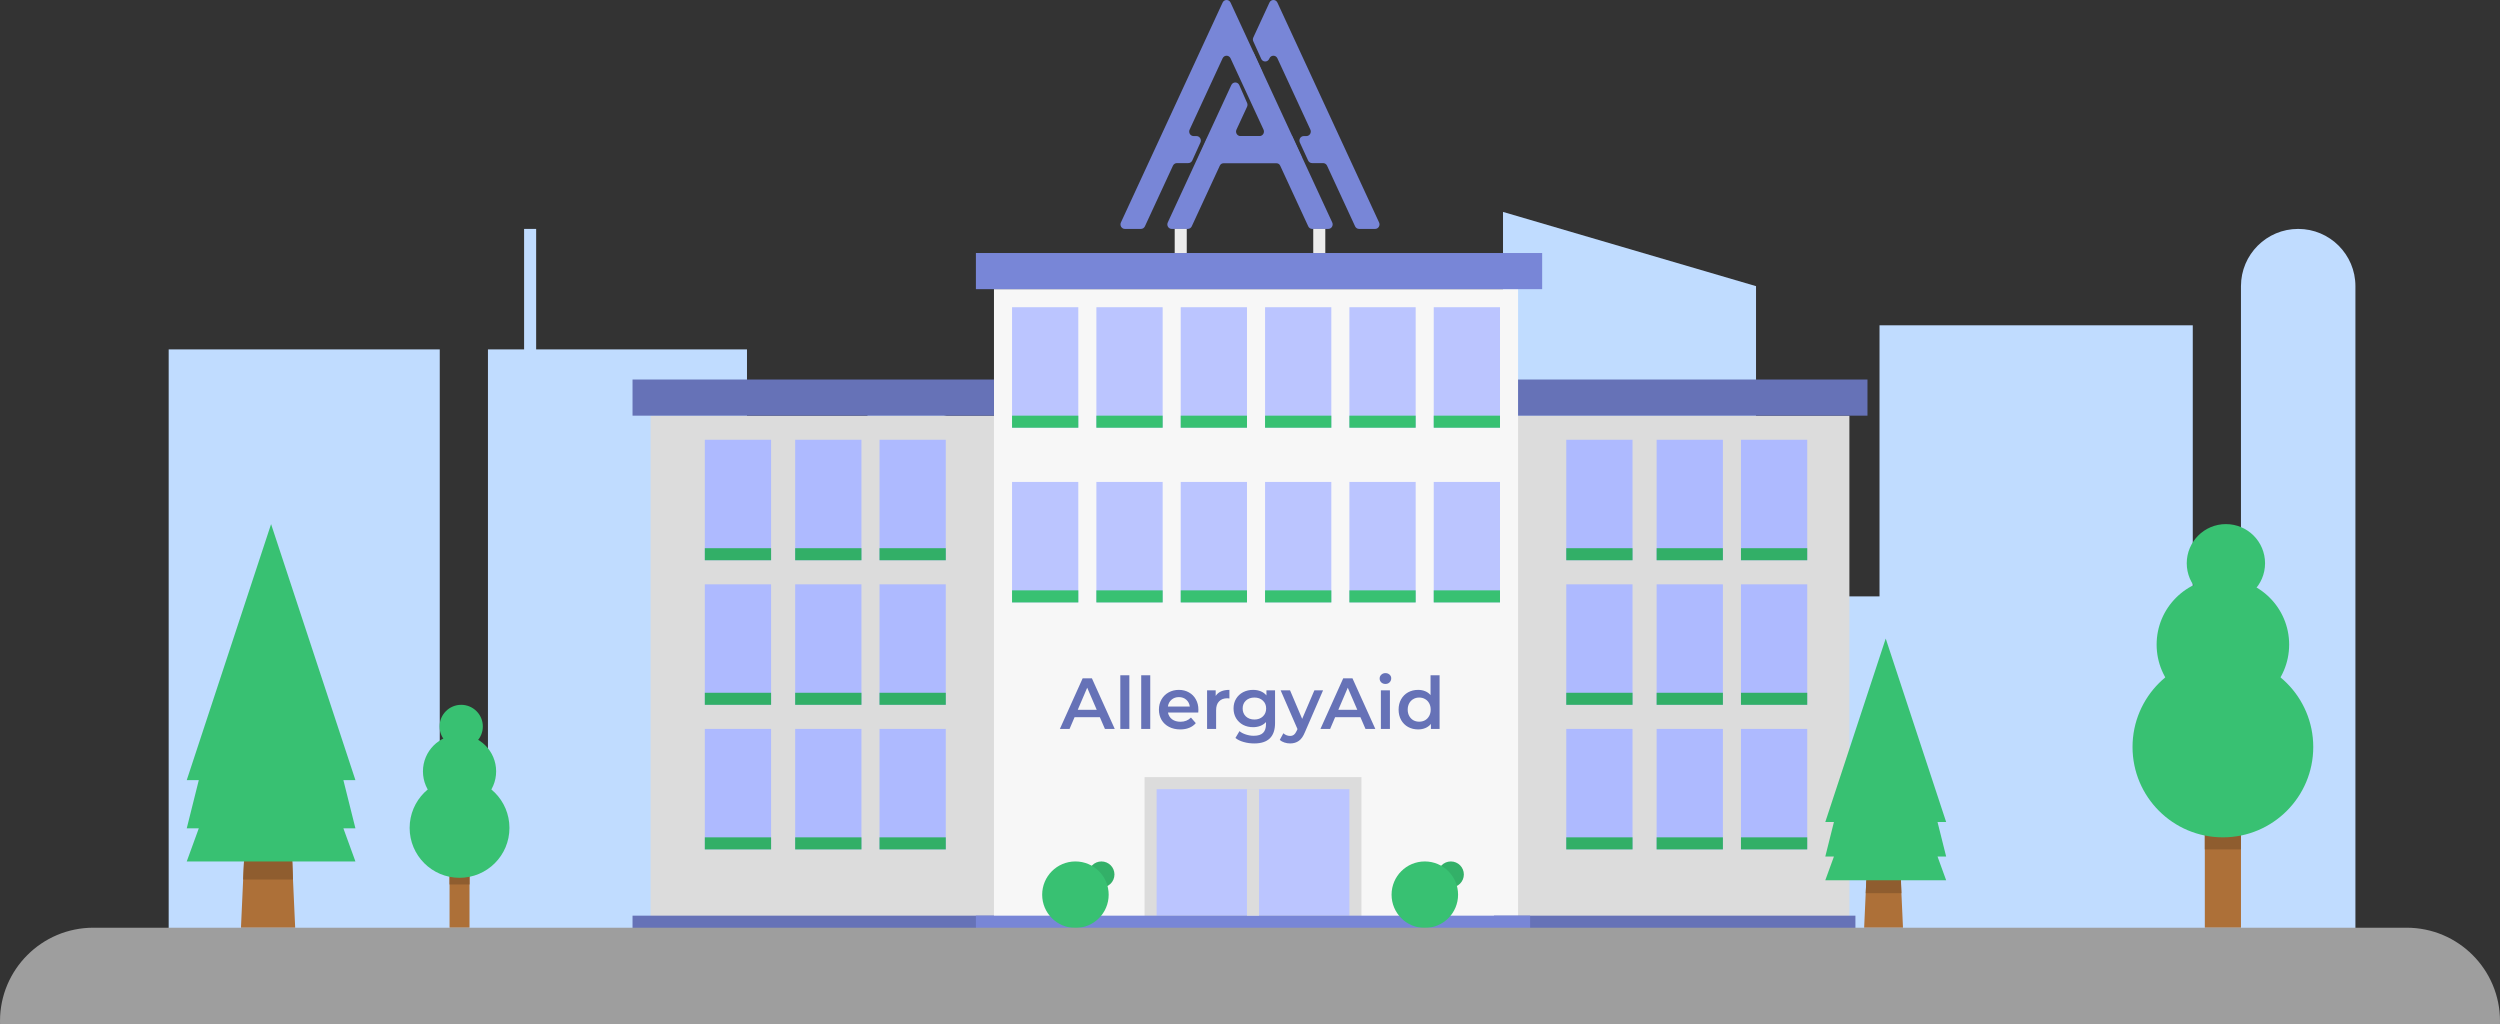 <svg width="415" height="170" viewBox="0 0 415 170" fill="none" xmlns="http://www.w3.org/2000/svg">
<rect x="0" y="0" width="415" height="170" fill="#333333" stroke="none"/>
<path d="M28 58H73V157H28V58Z" fill="#C0DCFF"/>
<path d="M81 58H124V157H81V58Z" fill="#C0DCFF"/>
<path d="M171 99H214V166H171V99Z" fill="#C0DCFF"/>
<path d="M285 99H322V166H285V99Z" fill="#C0DCFF"/>
<path d="M348 108H385V161H348V108Z" fill="#C0DCFF"/>
<path d="M188 62H225V161H188V62Z" fill="#C0DCFF"/>
<path d="M312 54H364V161H312V54Z" fill="#C0DCFF"/>
<path d="M372 47.5C372 42.253 376.253 38 381.5 38C386.747 38 391 42.253 391 47.5V162H372V47.5Z" fill="#C0DCFF"/>
<path d="M89 38H87V80H89V38Z" fill="#C0DCFF"/>
<path d="M115 88H158V157H115V88Z" fill="#C0DCFF"/>
<path d="M144 67C167.748 67 187 86.252 187 110V157H144V67Z" fill="#C0DCFF"/>
<path d="M58 129H87V170H58V129Z" fill="#C0DCFF"/>
<path d="M249.5 35.179V157.329H291.5V47.5L249.5 35.179Z" fill="#C0DCFF"/>
<rect x="108" y="69" width="65" height="85" fill="#DCDCDC"/>
<rect x="240" y="69" width="67" height="85" fill="#DCDCDC"/>
<rect x="165" y="48" width="87" height="106" fill="#F7F7F7"/>
<rect x="162" y="42" width="94" height="6" fill="#7886D7"/>
<rect x="105" y="63" width="60" height="6" fill="#6672B7"/>
<rect x="252" y="63" width="58" height="6" fill="#6672B7"/>
<rect x="105" y="152" width="60" height="4" fill="#6672B7"/>
<rect x="248" y="152" width="60" height="5" fill="#6672B7"/>
<path d="M220.493 38C221.028 38 221.381 37.428 221.151 36.931L204.27 0.427C204.006 -0.142 203.216 -0.142 202.953 0.427L186.071 36.931C185.842 37.428 186.194 38 186.73 38H189.394C189.676 38 189.932 37.834 190.053 37.573L194.71 27.502C194.831 27.241 195.087 27.075 195.368 27.075H197.259C197.542 27.075 197.8 26.906 197.92 26.642L199.273 23.65C199.497 23.154 199.145 22.587 198.612 22.587H198.136C197.6 22.587 197.248 22.014 197.477 21.518L202.953 9.678C203.216 9.108 204.006 9.108 204.27 9.678L209.745 21.518C209.975 22.014 209.622 22.587 209.087 22.587H201.023C200.739 22.587 200.481 22.756 200.362 23.02L199.008 26.012C198.784 26.507 199.137 27.075 199.669 27.075H211.854C212.135 27.075 212.392 27.241 212.512 27.502L217.17 37.573C217.29 37.834 217.547 38 217.828 38H220.493Z" fill="#7886D7"/>
<path d="M228.27 38C228.806 38 229.158 37.428 228.929 36.931L212.047 0.427C211.784 -0.142 210.994 -0.142 210.73 0.427L208.049 6.225C207.956 6.426 207.955 6.659 208.047 6.86L209.364 9.773C209.624 10.348 210.419 10.351 210.684 9.779L210.73 9.678C210.994 9.108 211.784 9.108 212.047 9.678L217.523 21.518C217.752 22.014 217.4 22.587 216.864 22.587H216.433C215.899 22.587 215.546 23.157 215.774 23.653L217.146 26.645C217.266 26.907 217.523 27.075 217.805 27.075H219.632C219.913 27.075 220.169 27.241 220.29 27.502L224.947 37.573C225.068 37.834 225.324 38 225.606 38H228.27Z" fill="#7886D7"/>
<path d="M205.624 12.084C205.536 11.884 205.538 11.655 205.63 11.457L206.831 8.86C207.095 8.287 207.89 8.291 208.15 8.865L209.468 11.778C209.559 11.98 209.558 12.213 209.465 12.414L208.243 15.056C207.977 15.632 207.175 15.624 206.92 15.042L205.624 12.084Z" fill="#7886D7"/>
<path d="M205.722 14.132C205.467 13.55 204.665 13.542 204.399 14.118L193.849 36.931C193.619 37.428 193.972 38 194.507 38H197.172C197.453 38 197.71 37.834 197.83 37.573L202.488 27.502C202.608 27.241 202.865 27.075 203.146 27.075H215.389C215.923 27.075 216.276 26.504 216.048 26.008L214.493 22.617C214.491 22.613 214.493 22.607 214.498 22.605C214.507 22.601 214.504 22.587 214.494 22.587H205.913C205.378 22.587 205.025 22.014 205.255 21.518L207.013 17.717C207.104 17.519 207.107 17.289 207.019 17.089L205.722 14.132Z" fill="#7886D7"/>
<rect x="195" y="38" width="2" height="4" fill="#ECECEC"/>
<path d="M218 38H220V42H218V38Z" fill="#ECECEC"/>
<rect x="168" y="51" width="11" height="20" fill="#BBC5FF"/>
<rect x="168" y="69" width="11" height="2" fill="#38C172"/>
<rect x="182" y="51" width="11" height="20" fill="#BBC5FF"/>
<rect x="182" y="69" width="11" height="2" fill="#38C172"/>
<rect x="196" y="51" width="11" height="20" fill="#BBC5FF"/>
<rect x="196" y="69" width="11" height="2" fill="#38C172"/>
<rect x="210" y="51" width="11" height="20" fill="#BBC5FF"/>
<rect x="210" y="69" width="11" height="2" fill="#38C172"/>
<rect x="224" y="51" width="11" height="20" fill="#BBC5FF"/>
<rect x="224" y="69" width="11" height="2" fill="#38C172"/>
<rect x="238" y="51" width="11" height="20" fill="#BBC5FF"/>
<rect x="238" y="69" width="11" height="2" fill="#38C172"/>
<rect x="168" y="80" width="11" height="20" fill="#BBC5FF"/>
<rect x="168" y="98" width="11" height="2" fill="#38C172"/>
<rect x="182" y="80" width="11" height="20" fill="#BBC5FF"/>
<rect x="182" y="98" width="11" height="2" fill="#38C172"/>
<rect x="196" y="80" width="11" height="20" fill="#BBC5FF"/>
<rect x="196" y="98" width="11" height="2" fill="#38C172"/>
<rect x="210" y="80" width="11" height="20" fill="#BBC5FF"/>
<rect x="210" y="98" width="11" height="2" fill="#38C172"/>
<rect x="224" y="80" width="11" height="20" fill="#BBC5FF"/>
<rect x="224" y="98" width="11" height="2" fill="#38C172"/>
<rect x="238" y="80" width="11" height="20" fill="#BBC5FF"/>
<rect x="238" y="98" width="11" height="2" fill="#38C172"/>
<rect x="191" y="130" width="34" height="23" fill="#BBC5FF" stroke="#DCDCDC" stroke-width="2"/>
<rect x="162" y="152" width="92" height="3" fill="#7886D7"/>
<rect x="207" y="131" width="2" height="21" fill="#DCDCDC"/>
<rect x="117" y="73" width="11" height="20" fill="#AEBAFF"/>
<rect x="117" y="91" width="11" height="2" fill="#32AF67"/>
<rect x="132" y="73" width="11" height="20" fill="#AEBAFF"/>
<rect x="132" y="91" width="11" height="2" fill="#32AF67"/>
<rect x="146" y="73" width="11" height="20" fill="#AEBAFF"/>
<rect x="146" y="91" width="11" height="2" fill="#32AF67"/>
<rect x="117" y="97" width="11" height="20" fill="#AEBAFF"/>
<rect x="117" y="115" width="11" height="2" fill="#32AF67"/>
<rect x="132" y="97" width="11" height="20" fill="#AEBAFF"/>
<rect x="132" y="115" width="11" height="2" fill="#32AF67"/>
<rect x="146" y="97" width="11" height="20" fill="#AEBAFF"/>
<rect x="146" y="115" width="11" height="2" fill="#32AF67"/>
<rect x="117" y="121" width="11" height="20" fill="#AEBAFF"/>
<rect x="117" y="139" width="11" height="2" fill="#32AF67"/>
<rect x="132" y="121" width="11" height="20" fill="#AEBAFF"/>
<rect x="132" y="139" width="11" height="2" fill="#32AF67"/>
<rect x="146" y="121" width="11" height="20" fill="#AEBAFF"/>
<rect x="146" y="139" width="11" height="2" fill="#32AF67"/>
<rect x="260" y="73" width="11" height="20" fill="#AEBAFF"/>
<rect x="260" y="91" width="11" height="2" fill="#32AF67"/>
<rect x="275" y="73" width="11" height="20" fill="#AEBAFF"/>
<rect x="275" y="91" width="11" height="2" fill="#32AF67"/>
<rect x="289" y="73" width="11" height="20" fill="#AEBAFF"/>
<rect x="289" y="91" width="11" height="2" fill="#32AF67"/>
<rect x="260" y="97" width="11" height="20" fill="#AEBAFF"/>
<rect x="260" y="115" width="11" height="2" fill="#32AF67"/>
<rect x="275" y="97" width="11" height="20" fill="#AEBAFF"/>
<rect x="275" y="115" width="11" height="2" fill="#32AF67"/>
<rect x="289" y="97" width="11" height="20" fill="#AEBAFF"/>
<rect x="289" y="115" width="11" height="2" fill="#32AF67"/>
<rect x="260" y="121" width="11" height="20" fill="#AEBAFF"/>
<rect x="260" y="139" width="11" height="2" fill="#32AF67"/>
<rect x="275" y="121" width="11" height="20" fill="#AEBAFF"/>
<rect x="275" y="139" width="11" height="2" fill="#32AF67"/>
<rect x="289" y="121" width="11" height="20" fill="#AEBAFF"/>
<rect x="289" y="139" width="11" height="2" fill="#32AF67"/>
<path d="M182.576 119.056H178.376L177.548 121H175.94L179.72 112.6H181.256L185.048 121H183.416L182.576 119.056ZM182.06 117.832L180.476 114.16L178.904 117.832H182.06ZM185.972 112.096H187.472V121H185.972V112.096ZM189.441 112.096H190.941V121H189.441V112.096ZM198.934 117.832C198.934 117.936 198.926 118.084 198.91 118.276H193.882C193.97 118.748 194.198 119.124 194.566 119.404C194.942 119.676 195.406 119.812 195.958 119.812C196.662 119.812 197.242 119.58 197.698 119.116L198.502 120.04C198.214 120.384 197.85 120.644 197.41 120.82C196.97 120.996 196.474 121.084 195.922 121.084C195.218 121.084 194.598 120.944 194.062 120.664C193.526 120.384 193.11 119.996 192.814 119.5C192.526 118.996 192.382 118.428 192.382 117.796C192.382 117.172 192.522 116.612 192.802 116.116C193.09 115.612 193.486 115.22 193.99 114.94C194.494 114.66 195.062 114.52 195.694 114.52C196.318 114.52 196.874 114.66 197.362 114.94C197.858 115.212 198.242 115.6 198.514 116.104C198.794 116.6 198.934 117.176 198.934 117.832ZM195.694 115.72C195.214 115.72 194.806 115.864 194.47 116.152C194.142 116.432 193.942 116.808 193.87 117.28H197.506C197.442 116.816 197.246 116.44 196.918 116.152C196.59 115.864 196.182 115.72 195.694 115.72ZM201.803 115.528C202.235 114.856 202.995 114.52 204.083 114.52V115.948C203.955 115.924 203.839 115.912 203.735 115.912C203.151 115.912 202.695 116.084 202.367 116.428C202.039 116.764 201.875 117.252 201.875 117.892V121H200.375V114.592H201.803V115.528ZM211.657 114.592V120.028C211.657 122.284 210.505 123.412 208.201 123.412C207.585 123.412 207.001 123.332 206.449 123.172C205.897 123.02 205.441 122.796 205.081 122.5L205.753 121.372C206.033 121.604 206.385 121.788 206.809 121.924C207.241 122.068 207.677 122.14 208.117 122.14C208.821 122.14 209.337 121.98 209.665 121.66C209.993 121.34 210.157 120.852 210.157 120.196V119.86C209.901 120.14 209.589 120.352 209.221 120.496C208.853 120.64 208.449 120.712 208.009 120.712C207.401 120.712 206.849 120.584 206.353 120.328C205.865 120.064 205.477 119.696 205.189 119.224C204.909 118.752 204.769 118.212 204.769 117.604C204.769 116.996 204.909 116.46 205.189 115.996C205.477 115.524 205.865 115.16 206.353 114.904C206.849 114.648 207.401 114.52 208.009 114.52C208.473 114.52 208.893 114.596 209.269 114.748C209.653 114.9 209.973 115.132 210.229 115.444V114.592H211.657ZM208.237 119.44C208.805 119.44 209.269 119.272 209.629 118.936C209.997 118.592 210.181 118.148 210.181 117.604C210.181 117.068 209.997 116.632 209.629 116.296C209.269 115.96 208.805 115.792 208.237 115.792C207.661 115.792 207.189 115.96 206.821 116.296C206.461 116.632 206.281 117.068 206.281 117.604C206.281 118.148 206.461 118.592 206.821 118.936C207.189 119.272 207.661 119.44 208.237 119.44ZM219.629 114.592L216.629 121.516C216.349 122.212 216.009 122.7 215.609 122.98C215.209 123.268 214.725 123.412 214.157 123.412C213.837 123.412 213.521 123.36 213.209 123.256C212.897 123.152 212.641 123.008 212.441 122.824L213.041 121.72C213.185 121.856 213.353 121.964 213.545 122.044C213.745 122.124 213.945 122.164 214.145 122.164C214.409 122.164 214.625 122.096 214.793 121.96C214.969 121.824 215.129 121.596 215.273 121.276L215.381 121.024L212.585 114.592H214.145L216.161 119.332L218.189 114.592H219.629ZM225.83 119.056H221.63L220.802 121H219.194L222.974 112.6H224.51L228.302 121H226.67L225.83 119.056ZM225.314 117.832L223.73 114.16L222.158 117.832H225.314ZM229.226 114.592H230.726V121H229.226V114.592ZM229.982 113.536C229.71 113.536 229.482 113.452 229.298 113.284C229.114 113.108 229.022 112.892 229.022 112.636C229.022 112.38 229.114 112.168 229.298 112C229.482 111.824 229.71 111.736 229.982 111.736C230.254 111.736 230.482 111.82 230.666 111.988C230.85 112.148 230.942 112.352 230.942 112.6C230.942 112.864 230.85 113.088 230.666 113.272C230.49 113.448 230.262 113.536 229.982 113.536ZM238.971 112.096V121H237.531V120.172C237.283 120.476 236.975 120.704 236.607 120.856C236.247 121.008 235.847 121.084 235.407 121.084C234.791 121.084 234.235 120.948 233.739 120.676C233.251 120.404 232.867 120.02 232.587 119.524C232.307 119.02 232.167 118.444 232.167 117.796C232.167 117.148 232.307 116.576 232.587 116.08C232.867 115.584 233.251 115.2 233.739 114.928C234.235 114.656 234.791 114.52 235.407 114.52C235.831 114.52 236.219 114.592 236.571 114.736C236.923 114.88 237.223 115.096 237.471 115.384V112.096H238.971ZM235.587 119.8C235.947 119.8 236.271 119.72 236.559 119.56C236.847 119.392 237.075 119.156 237.243 118.852C237.411 118.548 237.495 118.196 237.495 117.796C237.495 117.396 237.411 117.044 237.243 116.74C237.075 116.436 236.847 116.204 236.559 116.044C236.271 115.876 235.947 115.792 235.587 115.792C235.227 115.792 234.903 115.876 234.615 116.044C234.327 116.204 234.099 116.436 233.931 116.74C233.763 117.044 233.679 117.396 233.679 117.796C233.679 118.196 233.763 118.548 233.931 118.852C234.099 119.156 234.327 119.392 234.615 119.56C234.903 119.72 235.227 119.8 235.587 119.8Z" fill="#6672B7"/>
<path d="M49 154H40L40.5 143H48.5L49 154Z" fill="#AD7038"/>
<path d="M40.556 142H48.5L48.632 146H40.368L40.556 142Z" fill="#8F5D2F"/>
<path d="M57 137.5L59 143H31L33 137.5H31L33 129.5H31L45 87L59 129.5H57L59 137.5H57Z" fill="#38C172"/>
<path d="M315.896 154H309.448L309.806 146.119H315.537L315.896 154Z" fill="#AD7038"/>
<path d="M309.846 145.403H315.537L315.632 148.269H309.712L309.846 145.403Z" fill="#8F5D2F"/>
<path d="M321.627 142.179L323.06 146.119H303L304.433 142.179H303L304.433 136.448H303L313.03 106L323.06 136.448H321.627L323.06 142.179H321.627Z" fill="#38C172"/>
<rect x="74.627" y="143.507" width="3.313" height="10.492" fill="#AD7038"/>
<rect x="74.627" y="145.164" width="3.313" height="1.657" fill="#8F5D2F"/>
<circle cx="76.284" cy="137.433" r="8.284" fill="#38C172"/>
<circle cx="76.284" cy="128.045" r="6.075" fill="#38C172"/>
<circle cx="76.56" cy="120.59" r="3.59" fill="#38C172"/>
<rect x="366" y="135" width="6" height="19" fill="#AD7038"/>
<rect x="366" y="138" width="6" height="3" fill="#8F5D2F"/>
<circle cx="369" cy="124" r="15" fill="#38C172"/>
<circle cx="369" cy="107" r="11" fill="#38C172"/>
<circle cx="369.5" cy="93.5" r="6.5" fill="#38C172"/>
<circle cx="182.84" cy="145.16" r="2.16" fill="#33B068"/>
<circle cx="178.52" cy="148.52" r="5.52" fill="#38C172"/>
<circle cx="240.84" cy="145.16" r="2.16" fill="#33B068"/>
<circle cx="236.52" cy="148.52" r="5.52" fill="#38C172"/>
<path fill-rule="evenodd" clip-rule="evenodd" d="M15.5 154C6.94 154 0 160.94 0 169.5C0 169.667 0.003 169.834 0.008 170H414.992C414.997 169.834 415 169.667 415 169.5C415 160.94 408.06 154 399.5 154H15.5Z" fill="#9E9E9E"/>
</svg>
